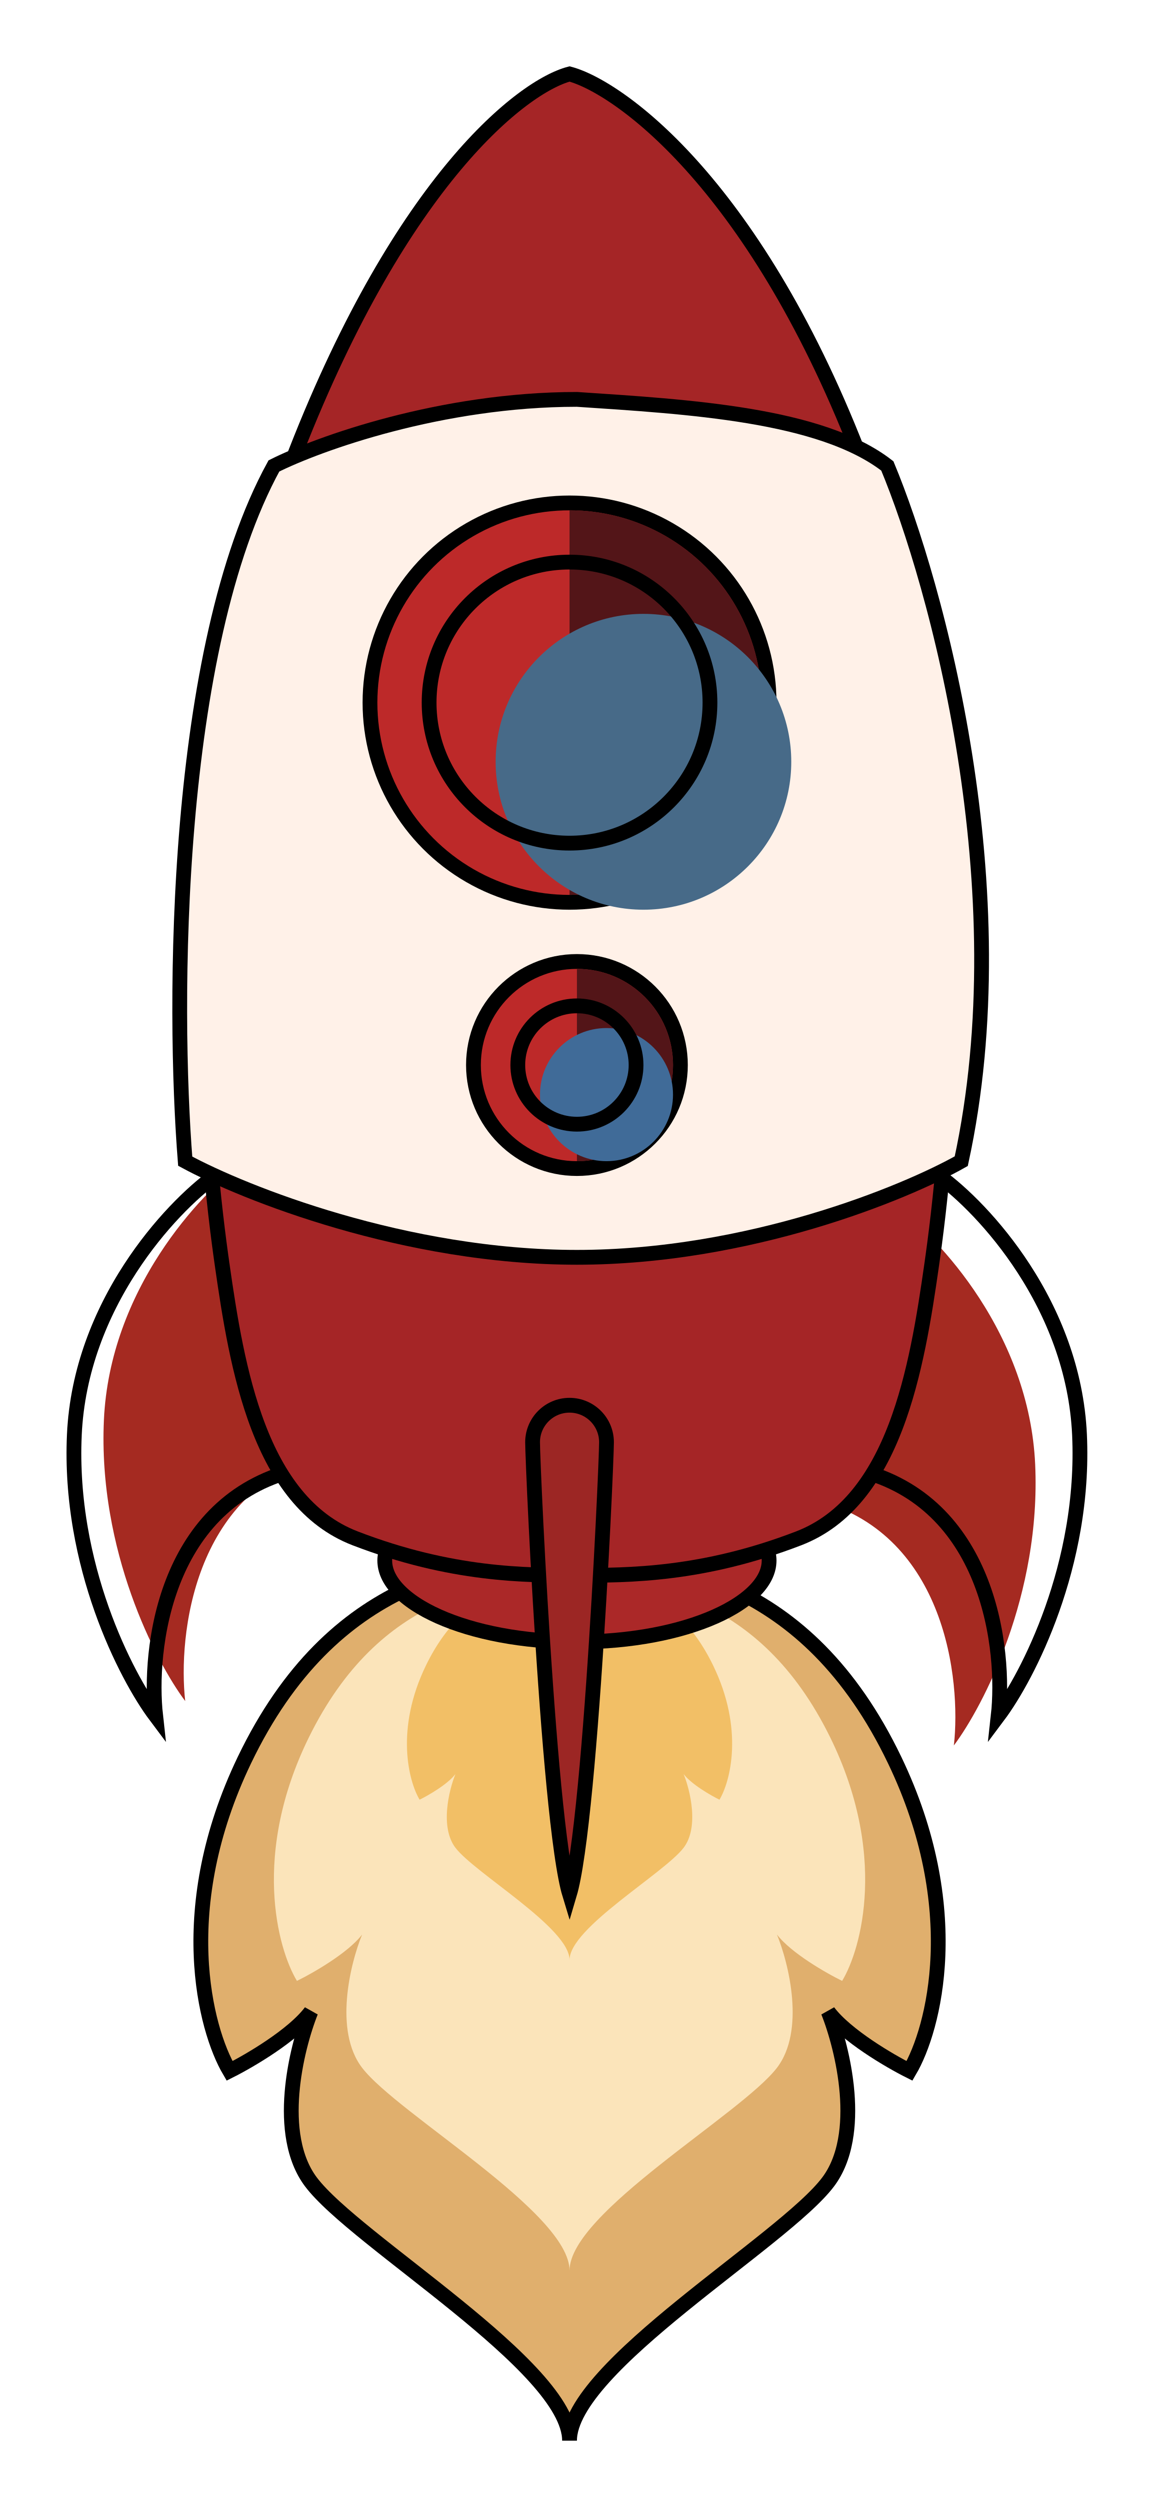 <svg width="78" height="169" viewBox="0 0 78 169" fill="none" xmlns="http://www.w3.org/2000/svg">
<g filter="url(#filter0_d_3058_16244)">
<g filter="url(#filter1_ii_3058_16244)">
<path d="M9.029 93C9.429 84.2 15.529 77.667 18.529 75.5L23.529 95.5C15.129 97.9 14.029 107.5 14.529 112C12.529 109.333 8.629 101.8 9.029 93Z" fill="#A52A21"/>
</g>
<path d="M9.029 93C9.429 84.2 15.529 77.667 18.529 75.5L23.529 95.5C15.129 97.9 14.029 107.5 14.529 112C12.529 109.333 8.629 101.8 9.029 93Z" stroke="black"/>
<g filter="url(#filter2_ii_3058_16244)">
<path d="M77.029 93C76.629 84.2 70.529 77.667 67.529 75.5L62.529 95.5C70.929 97.9 72.029 107.5 71.529 112C73.529 109.333 77.429 101.8 77.029 93Z" fill="#A52A21"/>
</g>
<path d="M77.029 93C76.629 84.2 70.529 77.667 67.529 75.5L62.529 95.5C70.929 97.9 72.029 107.5 71.529 112C73.529 109.333 77.429 101.8 77.029 93Z" stroke="black"/>
<path d="M64.528 115C58.529 102.5 49.029 101.5 42.529 101C36.029 101.5 26.529 102.5 20.529 115C15.729 125 17.862 133.167 19.529 136C20.862 135.333 23.829 133.6 25.029 132C24.029 134.5 22.629 140.3 25.029 143.5C28.029 147.5 42.529 156 42.529 161C42.529 156 57.029 147.5 60.029 143.5C62.428 140.3 61.029 134.5 60.029 132C61.228 133.6 64.195 135.333 65.528 136C67.195 133.167 69.329 125 64.528 115Z" fill="#E0AF6D" stroke="black"/>
<path d="M60.169 113.467C55.358 103.675 47.74 102.892 42.529 102.5C37.317 102.892 29.699 103.675 24.888 113.467C21.04 121.3 22.75 127.697 24.087 129.917C25.156 129.394 27.535 128.037 28.497 126.783C27.695 128.742 26.572 133.285 28.497 135.792C30.902 138.925 42.529 145.583 42.529 149.5C42.529 145.583 54.155 138.925 56.56 135.792C58.485 133.285 57.362 128.742 56.56 126.783C57.523 128.037 59.901 129.394 60.971 129.917C62.307 127.697 64.017 121.3 60.169 113.467Z" fill="#FBE4BA"/>
<path d="M52.231 108.567C49.585 103.15 45.395 102.717 42.529 102.5C39.662 102.717 35.472 103.15 32.827 108.567C30.71 112.9 31.651 116.439 32.386 117.667C32.974 117.378 34.282 116.627 34.811 115.933C34.37 117.017 33.753 119.53 34.811 120.917C36.134 122.65 42.529 126.333 42.529 128.5C42.529 126.333 48.923 122.65 50.246 120.917C51.305 119.53 50.687 117.017 50.246 115.933C50.775 116.627 52.084 117.378 52.672 117.667C53.407 116.439 54.347 112.9 52.231 108.567Z" fill="#F2BF66"/>
<path d="M56.029 101.5C56.029 102.166 55.727 102.838 55.105 103.491C54.481 104.147 53.555 104.76 52.371 105.286C50.006 106.337 46.703 107 43.029 107C39.354 107 36.051 106.337 33.686 105.286C32.502 104.76 31.576 104.147 30.952 103.491C30.33 102.838 30.029 102.166 30.029 101.5C30.029 100.834 30.33 100.162 30.952 99.509C31.576 98.853 32.502 98.24 33.686 97.714C36.051 96.663 39.354 96 43.029 96C46.703 96 50.006 96.663 52.371 97.714C53.555 98.24 54.481 98.853 55.105 99.509C55.727 100.162 56.029 100.834 56.029 101.5Z" fill="#AB2828" stroke="black"/>
<g filter="url(#filter3_ii_3058_16244)">
<path d="M62.029 26.5C54.829 8.099 45.695 1.833 42.529 1C39.362 1.833 31.229 8.1 24.029 26.5C15.029 49.5 18.029 74.5 19.029 81.5C20.029 88.5 21.529 97.5 28.029 100C34.527 102.499 39.527 102.499 43.026 102.499H43.029C46.529 102.499 51.529 102.499 58.029 99.999C64.529 97.499 66.029 88.499 67.029 81.499C68.029 74.499 71.029 49.499 62.029 26.5Z" fill="#A52526"/>
</g>
<path d="M62.029 26.5C54.829 8.099 45.695 1.833 42.529 1C39.362 1.833 31.229 8.1 24.029 26.5C15.029 49.5 18.029 74.5 19.029 81.5C20.029 88.5 21.529 97.5 28.029 100C34.527 102.499 39.527 102.499 43.026 102.499H43.029C46.529 102.499 51.529 102.499 58.029 99.999C64.529 97.499 66.029 88.499 67.029 81.499C68.029 74.499 71.029 49.499 62.029 26.5Z" stroke="black"/>
<g filter="url(#filter4_ii_3058_16244)">
<path d="M64.029 27.5C59.529 24 50.529 23.5 43.029 23C33.829 23 25.529 26 22.529 27.5C15.729 39.9 15.695 64 16.529 74.5C20.529 76.667 31.429 81 43.029 81C54.629 81 65.195 76.667 69.029 74.5C73.029 56.1 67.362 35.5 64.029 27.5Z" fill="#FFF1E8"/>
</g>
<path d="M64.029 27.5C59.529 24 50.529 23.5 43.029 23C33.829 23 25.529 26 22.529 27.5C15.729 39.9 15.695 64 16.529 74.5C20.529 76.667 31.429 81 43.029 81C54.629 81 65.195 76.667 69.029 74.5C73.029 56.1 67.362 35.5 64.029 27.5Z" stroke="black"/>
<circle cx="42.529" cy="43.5" r="13.5" fill="#BD2929" stroke="black"/>
<path d="M42.529 56.5C44.236 56.5 45.926 56.164 47.503 55.51C49.081 54.857 50.514 53.9 51.721 52.692C52.928 51.485 53.886 50.052 54.539 48.475C55.192 46.898 55.529 45.207 55.529 43.5C55.529 41.793 55.192 40.102 54.539 38.525C53.886 36.948 52.928 35.515 51.721 34.308C50.514 33.1 49.081 32.143 47.503 31.49C45.926 30.836 44.236 30.5 42.529 30.5L42.529 43.5L42.529 56.5Z" fill="#531518"/>
<g filter="url(#filter5_i_3058_16244)">
<circle cx="42.529" cy="43.5" r="10" fill="#476A88"/>
</g>
<circle cx="42.529" cy="43.5" r="9.5" stroke="black"/>
<circle cx="43.029" cy="68" r="7" fill="#BD2929" stroke="black"/>
<path d="M43.029 74.5C43.882 74.5 44.727 74.332 45.516 74.005C46.305 73.679 47.021 73.2 47.625 72.596C48.228 71.993 48.707 71.276 49.034 70.487C49.36 69.699 49.529 68.854 49.529 68C49.529 67.146 49.36 66.301 49.034 65.513C48.707 64.724 48.228 64.007 47.625 63.404C47.021 62.8 46.305 62.321 45.516 61.995C44.727 61.668 43.882 61.5 43.029 61.5L43.029 68L43.029 74.5Z" fill="#531518"/>
<g filter="url(#filter6_i_3058_16244)">
<circle cx="43.029" cy="68" r="4.5" fill="#406B98"/>
</g>
<circle cx="43.029" cy="68" r="4" stroke="black"/>
<path d="M45.029 93.5C45.029 94.309 44.694 102.168 44.151 109.836C43.88 113.668 43.557 117.439 43.2 120.248C43.021 121.656 42.836 122.806 42.647 123.599C42.606 123.768 42.567 123.917 42.529 124.045C42.49 123.917 42.451 123.768 42.41 123.599C42.221 122.806 42.036 121.656 41.857 120.248C41.5 117.439 41.177 113.668 40.906 109.836C40.363 102.168 40.029 94.309 40.029 93.5C40.029 92.119 41.148 91 42.529 91C43.909 91 45.029 92.119 45.029 93.5Z" fill="#9C2624" stroke="black"/>
</g>
<defs>
<filter id="filter0_d_3058_16244" x="0.5" y="0.483" width="77.057" height="168.517" filterUnits="userSpaceOnUse" color-interpolation-filters="sRGB">
<feFlood flood-opacity="0" result="BackgroundImageFix"/>
<feColorMatrix in="SourceAlpha" type="matrix" values="0 0 0 0 0 0 0 0 0 0 0 0 0 0 0 0 0 0 127 0" result="hardAlpha"/>
<feOffset dx="-4" dy="4"/>
<feGaussianBlur stdDeviation="2"/>
<feComposite in2="hardAlpha" operator="out"/>
<feColorMatrix type="matrix" values="0 0 0 0 0 0 0 0 0 0 0 0 0 0 0 0 0 0 0.1 0"/>
<feBlend mode="normal" in2="BackgroundImageFix" result="effect1_dropShadow_3058_16244"/>
<feBlend mode="normal" in="SourceGraphic" in2="effect1_dropShadow_3058_16244" result="shape"/>
</filter>
<filter id="filter1_ii_3058_16244" x="8.5" y="74.662" width="15.631" height="39.103" filterUnits="userSpaceOnUse" color-interpolation-filters="sRGB">
<feFlood flood-opacity="0" result="BackgroundImageFix"/>
<feBlend mode="normal" in="SourceGraphic" in2="BackgroundImageFix" result="shape"/>
<feColorMatrix in="SourceAlpha" type="matrix" values="0 0 0 0 0 0 0 0 0 0 0 0 0 0 0 0 0 0 127 0" result="hardAlpha"/>
<feOffset dx="4" dy="5"/>
<feComposite in2="hardAlpha" operator="arithmetic" k2="-1" k3="1"/>
<feColorMatrix type="matrix" values="0 0 0 0 1 0 0 0 0 1 0 0 0 0 1 0 0 0 0.25 0"/>
<feBlend mode="normal" in2="shape" result="effect1_innerShadow_3058_16244"/>
<feColorMatrix in="SourceAlpha" type="matrix" values="0 0 0 0 0 0 0 0 0 0 0 0 0 0 0 0 0 0 127 0" result="hardAlpha"/>
<feOffset dx="-2" dy="-6"/>
<feComposite in2="hardAlpha" operator="arithmetic" k2="-1" k3="1"/>
<feColorMatrix type="matrix" values="0 0 0 0 0 0 0 0 0 0 0 0 0 0 0 0 0 0 0.44 0"/>
<feBlend mode="normal" in2="effect1_innerShadow_3058_16244" result="effect2_innerShadow_3058_16244"/>
</filter>
<filter id="filter2_ii_3058_16244" x="61.926" y="74.662" width="15.631" height="39.103" filterUnits="userSpaceOnUse" color-interpolation-filters="sRGB">
<feFlood flood-opacity="0" result="BackgroundImageFix"/>
<feBlend mode="normal" in="SourceGraphic" in2="BackgroundImageFix" result="shape"/>
<feColorMatrix in="SourceAlpha" type="matrix" values="0 0 0 0 0 0 0 0 0 0 0 0 0 0 0 0 0 0 127 0" result="hardAlpha"/>
<feOffset dx="-4" dy="5"/>
<feComposite in2="hardAlpha" operator="arithmetic" k2="-1" k3="1"/>
<feColorMatrix type="matrix" values="0 0 0 0 1 0 0 0 0 1 0 0 0 0 1 0 0 0 0.25 0"/>
<feBlend mode="normal" in2="shape" result="effect1_innerShadow_3058_16244"/>
<feColorMatrix in="SourceAlpha" type="matrix" values="0 0 0 0 0 0 0 0 0 0 0 0 0 0 0 0 0 0 127 0" result="hardAlpha"/>
<feOffset dx="1" dy="-3"/>
<feComposite in2="hardAlpha" operator="arithmetic" k2="-1" k3="1"/>
<feColorMatrix type="matrix" values="0 0 0 0 0 0 0 0 0 0 0 0 0 0 0 0 0 0 0.44 0"/>
<feBlend mode="normal" in2="effect1_innerShadow_3058_16244" result="effect2_innerShadow_3058_16244"/>
</filter>
<filter id="filter3_ii_3058_16244" x="17.239" y="0.483" width="51.579" height="102.516" filterUnits="userSpaceOnUse" color-interpolation-filters="sRGB">
<feFlood flood-opacity="0" result="BackgroundImageFix"/>
<feBlend mode="normal" in="SourceGraphic" in2="BackgroundImageFix" result="shape"/>
<feColorMatrix in="SourceAlpha" type="matrix" values="0 0 0 0 0 0 0 0 0 0 0 0 0 0 0 0 0 0 127 0" result="hardAlpha"/>
<feOffset dx="3"/>
<feComposite in2="hardAlpha" operator="arithmetic" k2="-1" k3="1"/>
<feColorMatrix type="matrix" values="0 0 0 0 1 0 0 0 0 1 0 0 0 0 1 0 0 0 0.25 0"/>
<feBlend mode="normal" in2="shape" result="effect1_innerShadow_3058_16244"/>
<feColorMatrix in="SourceAlpha" type="matrix" values="0 0 0 0 0 0 0 0 0 0 0 0 0 0 0 0 0 0 127 0" result="hardAlpha"/>
<feOffset dx="-3"/>
<feComposite in2="hardAlpha" operator="arithmetic" k2="-1" k3="1"/>
<feColorMatrix type="matrix" values="0 0 0 0 0 0 0 0 0 0 0 0 0 0 0 0 0 0 0.25 0"/>
<feBlend mode="normal" in2="effect1_innerShadow_3058_16244" result="effect2_innerShadow_3058_16244"/>
</filter>
<filter id="filter4_ii_3058_16244" x="15.658" y="22.5" width="55.246" height="59" filterUnits="userSpaceOnUse" color-interpolation-filters="sRGB">
<feFlood flood-opacity="0" result="BackgroundImageFix"/>
<feBlend mode="normal" in="SourceGraphic" in2="BackgroundImageFix" result="shape"/>
<feColorMatrix in="SourceAlpha" type="matrix" values="0 0 0 0 0 0 0 0 0 0 0 0 0 0 0 0 0 0 127 0" result="hardAlpha"/>
<feOffset dx="3"/>
<feComposite in2="hardAlpha" operator="arithmetic" k2="-1" k3="1"/>
<feColorMatrix type="matrix" values="0 0 0 0 1 0 0 0 0 1 0 0 0 0 1 0 0 0 0.25 0"/>
<feBlend mode="normal" in2="shape" result="effect1_innerShadow_3058_16244"/>
<feColorMatrix in="SourceAlpha" type="matrix" values="0 0 0 0 0 0 0 0 0 0 0 0 0 0 0 0 0 0 127 0" result="hardAlpha"/>
<feOffset dx="-3"/>
<feComposite in2="hardAlpha" operator="arithmetic" k2="-1" k3="1"/>
<feColorMatrix type="matrix" values="0 0 0 0 0 0 0 0 0 0 0 0 0 0 0 0 0 0 0.25 0"/>
<feBlend mode="normal" in2="effect1_innerShadow_3058_16244" result="effect2_innerShadow_3058_16244"/>
</filter>
<filter id="filter5_i_3058_16244" x="32.529" y="33.5" width="20" height="20" filterUnits="userSpaceOnUse" color-interpolation-filters="sRGB">
<feFlood flood-opacity="0" result="BackgroundImageFix"/>
<feBlend mode="normal" in="SourceGraphic" in2="BackgroundImageFix" result="shape"/>
<feColorMatrix in="SourceAlpha" type="matrix" values="0 0 0 0 0 0 0 0 0 0 0 0 0 0 0 0 0 0 127 0" result="hardAlpha"/>
<feOffset dx="5" dy="4"/>
<feComposite in2="hardAlpha" operator="arithmetic" k2="-1" k3="1"/>
<feColorMatrix type="matrix" values="0 0 0 0 0 0 0 0 0 0 0 0 0 0 0 0 0 0 0.25 0"/>
<feBlend mode="normal" in2="shape" result="effect1_innerShadow_3058_16244"/>
</filter>
<filter id="filter6_i_3058_16244" x="38.529" y="63.5" width="9" height="9" filterUnits="userSpaceOnUse" color-interpolation-filters="sRGB">
<feFlood flood-opacity="0" result="BackgroundImageFix"/>
<feBlend mode="normal" in="SourceGraphic" in2="BackgroundImageFix" result="shape"/>
<feColorMatrix in="SourceAlpha" type="matrix" values="0 0 0 0 0 0 0 0 0 0 0 0 0 0 0 0 0 0 127 0" result="hardAlpha"/>
<feOffset dx="2" dy="2"/>
<feComposite in2="hardAlpha" operator="arithmetic" k2="-1" k3="1"/>
<feColorMatrix type="matrix" values="0 0 0 0 0 0 0 0 0 0 0 0 0 0 0 0 0 0 0.25 0"/>
<feBlend mode="normal" in2="shape" result="effect1_innerShadow_3058_16244"/>
</filter>
</defs>
</svg>
